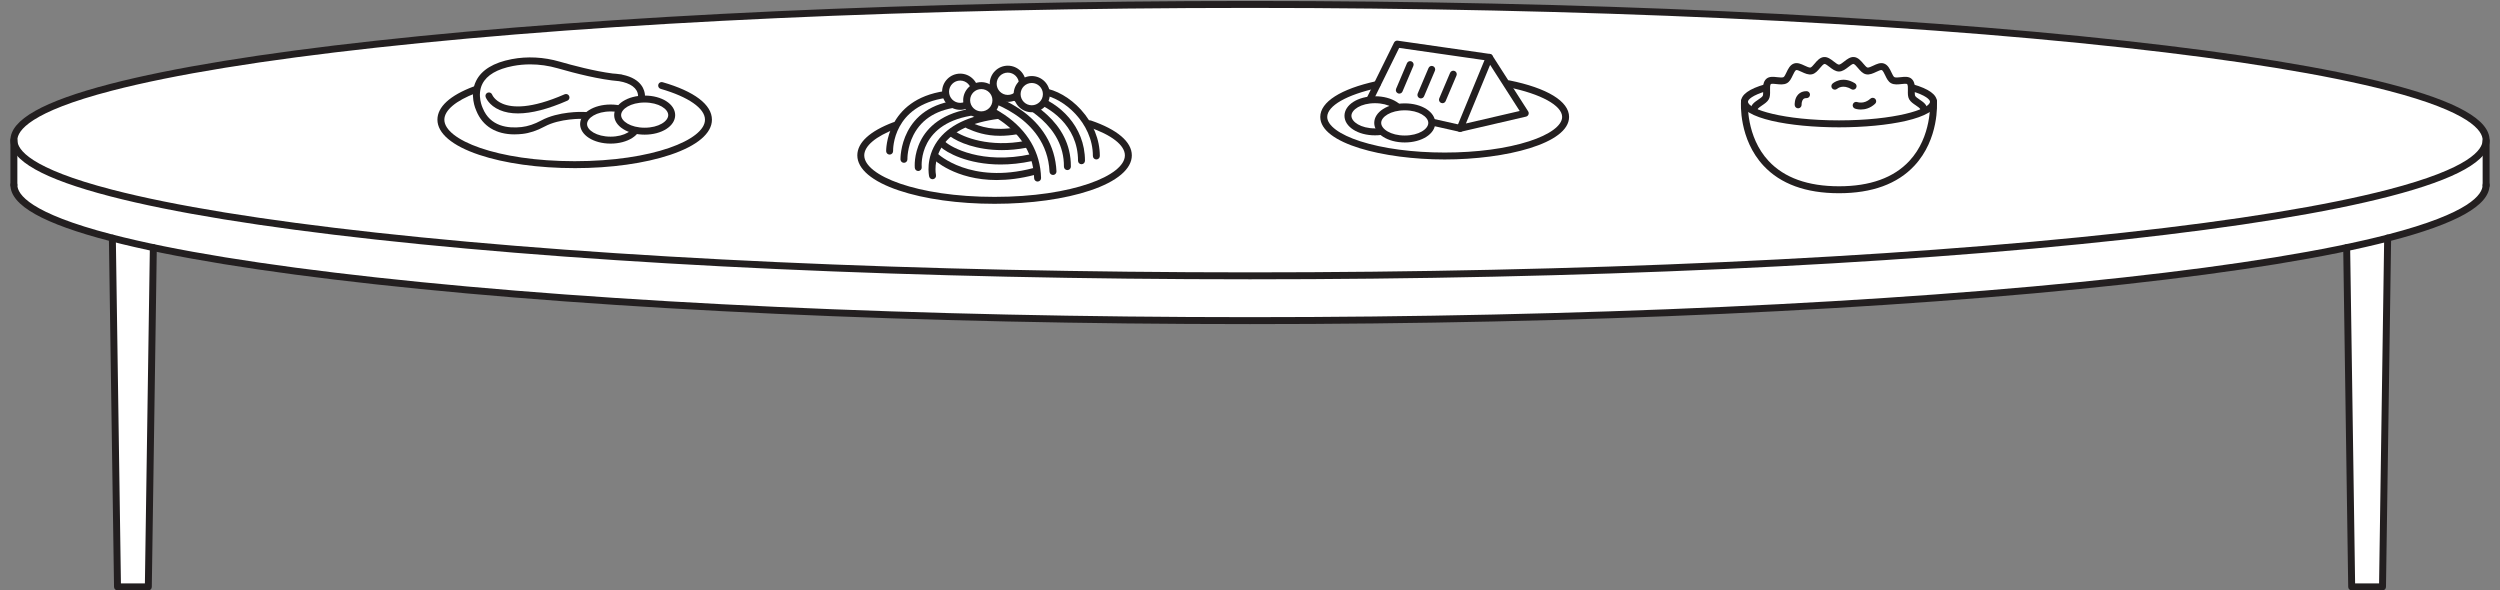 <svg width="720" height="170" viewBox="0 0 720 170" fill="none" xmlns="http://www.w3.org/2000/svg">
<rect x="0" y="0" width="720" height="170" fill="#808080" stroke="none"/>
<g clip-path="url(#clip0_2054_95056)">
<path d="M360 1C163.388 1 4 18.496 4 40.08V52.98C4 58.416 14.112 63.592 32.38 68.296H32.36L33.84 168.744H42.716L44.156 71.028L44.092 71.012C103.46 83.52 222.64 92.06 360 92.06C497.36 92.06 616.54 83.52 675.908 71.012L675.844 71.028L677.284 168.744H686.16L687.64 68.292H687.62C705.888 63.592 716 58.416 716 52.98V40.08C716 18.496 556.612 1 360 1Z" fill="white"/>
<path d="M360 80.44C264.872 80.44 175.436 76.372 108.16 68.988C75.416 65.392 49.7 61.204 31.724 56.54C12.396 51.52 3 46.228 3 40.36C3 34.492 12.396 29.196 31.724 24.18C49.7 19.516 75.416 15.328 108.16 11.732C175.436 4.344 264.872 0.28 360 0.28C455.128 0.28 544.564 4.348 611.84 11.732C644.58 15.328 670.3 19.516 688.276 24.18C707.604 29.196 717 34.488 717 40.36C717 46.232 707.604 51.524 688.276 56.54C670.3 61.204 644.584 65.392 611.84 68.988C544.564 76.372 455.128 80.44 360 80.44ZM360 2.28C264.944 2.28 175.584 6.344 108.38 13.72C75.732 17.304 50.112 21.476 32.228 26.116C8.536 32.264 5 37.68 5 40.36C5 43.04 8.536 48.456 32.228 54.604C50.112 59.244 75.732 63.416 108.38 67C175.584 74.376 264.944 78.44 360 78.44C455.056 78.44 544.416 74.376 611.62 67C644.268 63.416 669.888 59.244 687.772 54.604C711.464 48.456 715 43.04 715 40.36C715 37.68 711.464 32.264 687.772 26.116C669.888 21.476 644.268 17.304 611.62 13.72C544.416 6.34 455.056 2.28 360 2.28Z" fill="#231F20"/>
<path d="M360 93.341C264.872 93.341 175.436 89.272 108.16 81.888C75.416 78.293 49.7 74.105 31.724 69.441C12.396 64.424 3 59.133 3 53.261C3 52.709 3.448 52.261 4 52.261C4.552 52.261 5 52.709 5 53.261C5 55.941 8.536 61.356 32.228 67.504C50.112 72.144 75.732 76.317 108.38 79.9C175.584 87.276 264.944 91.341 360 91.341C455.056 91.341 544.416 87.276 611.62 79.9C644.268 76.317 669.888 72.144 687.772 67.504C711.464 61.356 715 55.941 715 53.261C715 52.709 715.448 52.261 716 52.261C716.552 52.261 717 52.709 717 53.261C717 59.133 707.604 64.424 688.276 69.441C670.3 74.105 644.584 78.293 611.84 81.888C544.564 89.272 455.128 93.341 360 93.341Z" fill="#231F20"/>
<path d="M4 54.26C3.448 54.26 3 53.812 3 53.26V40.36C3 39.808 3.448 39.36 4 39.36C4.552 39.36 5 39.808 5 40.36V53.26C5 53.812 4.552 54.26 4 54.26Z" fill="#231F20"/>
<path d="M42.715 170.024H33.84C33.291 170.024 32.847 169.584 32.84 169.04L31.36 68.588C31.352 68.036 31.791 67.58 32.343 67.572H32.359C32.904 67.572 33.352 68.008 33.359 68.556L34.828 168.024H41.731L43.16 71.296C43.167 70.744 43.615 70.304 44.175 70.312C44.727 70.32 45.167 70.776 45.16 71.328L43.719 169.044C43.712 169.592 43.267 170.028 42.719 170.028L42.715 170.024Z" fill="#231F20"/>
<path d="M686.16 170.024H677.284C676.736 170.024 676.292 169.584 676.284 169.04L674.844 71.324C674.836 70.772 675.276 70.316 675.828 70.308C676.388 70.292 676.836 70.74 676.844 71.292L678.272 168.02H685.176L686.644 68.552C686.652 68 687.108 67.548 687.66 67.568C688.212 67.576 688.652 68.032 688.644 68.584L687.164 169.036C687.156 169.584 686.712 170.02 686.164 170.02L686.16 170.024Z" fill="#231F20"/>
<path d="M529.628 36.668C515.608 36.668 501.416 34.132 501.416 29.288C501.416 28.736 501.864 28.288 502.416 28.288C502.968 28.288 503.416 28.736 503.416 29.288C503.416 31.48 513.628 34.668 529.628 34.668C545.628 34.668 555.84 31.484 555.84 29.288C555.84 28.736 556.288 28.288 556.84 28.288C557.392 28.288 557.84 28.736 557.84 29.288C557.84 34.132 543.648 36.668 529.628 36.668Z" fill="#231F20"/>
<path d="M556.839 30.288C556.287 30.288 555.839 29.84 555.839 29.288C555.839 28.736 554.691 27.428 550.383 26.2C549.851 26.048 549.543 25.496 549.695 24.964C549.847 24.432 550.399 24.124 550.931 24.276C555.515 25.584 557.839 27.268 557.839 29.288C557.839 29.84 557.391 30.288 556.839 30.288Z" fill="#231F20"/>
<path d="M502.416 30.288C501.864 30.288 501.416 29.84 501.416 29.288C501.416 27.264 503.752 25.576 508.356 24.268C508.888 24.116 509.44 24.424 509.592 24.956C509.744 25.488 509.436 26.04 508.904 26.192C504.572 27.424 503.416 28.716 503.416 29.288C503.416 29.86 502.968 30.288 502.416 30.288Z" fill="#231F20"/>
<path d="M529.648 55.648C529.648 55.648 529.616 55.648 529.6 55.648C520.096 55.648 512.792 52.984 507.896 47.724C500.724 40.024 501.38 29.656 501.412 29.216C501.452 28.664 501.932 28.252 502.48 28.292C503.032 28.332 503.444 28.812 503.404 29.36C503.396 29.456 502.792 39.328 509.372 46.376C513.88 51.204 520.684 53.644 529.62 53.648H529.644C538.576 53.648 545.384 51.196 549.888 46.36C556.472 39.292 555.848 29.46 555.84 29.36C555.8 28.808 556.216 28.332 556.764 28.292C557.316 28.252 557.792 28.668 557.832 29.216C557.864 29.652 558.52 40.024 551.348 47.724C546.452 52.98 539.148 55.648 529.644 55.648H529.648Z" fill="#231F20"/>
<path d="M554.039 32.468C553.487 32.468 553.039 32.02 553.039 31.468C553.039 31.212 552.203 30.644 551.755 30.344C551.019 29.848 550.259 29.332 549.839 28.592C549.431 27.864 549.451 26.948 549.471 26.06C549.487 25.376 549.507 24.444 549.227 24.2C549.047 24.048 548.127 24.152 547.631 24.208C546.643 24.32 545.527 24.448 544.623 23.96C543.795 23.516 543.359 22.592 542.935 21.7C542.655 21.104 542.267 20.292 541.931 20.172C541.679 20.084 540.863 20.468 540.375 20.696C539.463 21.128 538.427 21.616 537.407 21.396C536.447 21.192 535.767 20.384 535.107 19.604C534.691 19.112 534.123 18.44 533.787 18.404C533.507 18.376 532.815 18.912 532.359 19.268C531.563 19.888 530.663 20.596 529.623 20.596C528.583 20.596 527.683 19.892 526.887 19.272C526.431 18.916 525.743 18.376 525.459 18.408C525.123 18.444 524.555 19.116 524.139 19.608C523.483 20.388 522.799 21.196 521.839 21.4C520.819 21.62 519.787 21.128 518.871 20.7C518.383 20.472 517.571 20.088 517.315 20.176C516.979 20.296 516.591 21.108 516.311 21.704C515.887 22.596 515.451 23.516 514.623 23.964C513.719 24.448 512.603 24.324 511.615 24.212C511.119 24.156 510.199 24.052 510.019 24.204C509.739 24.448 509.759 25.38 509.775 26.064C509.795 26.952 509.815 27.868 509.407 28.596C508.991 29.336 508.227 29.852 507.491 30.348C507.043 30.652 506.207 31.216 506.207 31.476C506.207 32.028 505.759 32.476 505.207 32.476C504.655 32.476 504.207 32.028 504.207 31.476C504.207 30.156 505.359 29.38 506.375 28.692C506.895 28.34 507.483 27.944 507.667 27.616C507.807 27.368 507.791 26.672 507.779 26.112C507.751 24.972 507.719 23.552 508.715 22.692C509.551 21.968 510.719 22.1 511.843 22.228C512.503 22.304 513.327 22.396 513.675 22.208C513.923 22.072 514.259 21.368 514.503 20.856C514.983 19.84 515.527 18.692 516.655 18.296C517.683 17.936 518.767 18.448 519.723 18.9C520.319 19.18 521.059 19.528 521.419 19.456C521.711 19.392 522.231 18.78 522.607 18.332C523.311 17.496 524.111 16.548 525.255 16.432C526.339 16.324 527.283 17.06 528.119 17.712C528.635 18.112 529.275 18.612 529.623 18.612C529.971 18.612 530.615 18.112 531.127 17.708C531.959 17.056 532.903 16.32 533.987 16.428C535.131 16.544 535.927 17.492 536.635 18.328C537.015 18.776 537.531 19.392 537.823 19.456C538.183 19.532 538.923 19.184 539.519 18.9C540.475 18.448 541.563 17.936 542.587 18.296C543.715 18.692 544.259 19.84 544.739 20.856C544.983 21.372 545.315 22.076 545.567 22.208C545.919 22.396 546.739 22.304 547.399 22.228C548.523 22.1 549.691 21.968 550.527 22.692C551.523 23.552 551.487 24.972 551.463 26.112C551.451 26.672 551.435 27.368 551.575 27.616C551.759 27.944 552.347 28.344 552.867 28.692C553.883 29.376 555.031 30.156 555.031 31.476C555.031 32.028 554.583 32.476 554.031 32.476L554.039 32.468Z" fill="#231F20"/>
<path d="M517.87 30.201C517.87 30.201 517.686 27.233 520.286 27.261L517.87 30.201Z" fill="white"/>
<path d="M517.867 31.196C517.343 31.196 516.903 30.792 516.871 30.26C516.859 30.068 516.787 28.356 517.875 27.208C518.475 26.576 519.311 26.244 520.295 26.256C520.847 26.26 521.291 26.716 521.283 27.268C521.279 27.82 520.827 28.268 520.271 28.256C519.851 28.256 519.539 28.356 519.327 28.58C518.907 29.02 518.851 29.856 518.863 30.14C518.891 30.688 518.471 31.16 517.923 31.192C517.903 31.192 517.883 31.192 517.867 31.192V31.196Z" fill="#231F20"/>
<path d="M528.436 24.828C528.436 24.828 530.544 22.908 533.704 24.828H528.436Z" fill="white"/>
<path d="M533.699 25.828C533.523 25.828 533.343 25.78 533.179 25.684C530.779 24.224 529.263 25.436 529.095 25.576C528.683 25.936 528.051 25.896 527.687 25.488C527.323 25.081 527.351 24.46 527.755 24.088C527.863 23.988 530.459 21.689 534.215 23.973C534.687 24.261 534.835 24.872 534.551 25.345C534.363 25.652 534.035 25.825 533.695 25.825L533.699 25.828Z" fill="#231F20"/>
<path d="M534.568 30.341C534.568 30.341 537.048 31.269 539.34 29.165L534.568 30.341Z" fill="white"/>
<path d="M535.941 31.545C534.957 31.545 534.277 31.301 534.221 31.277C533.705 31.085 533.441 30.505 533.637 29.989C533.829 29.473 534.401 29.213 534.917 29.401C535.013 29.433 536.889 30.061 538.669 28.425C539.077 28.053 539.709 28.077 540.081 28.485C540.453 28.893 540.429 29.525 540.021 29.897C538.577 31.225 537.061 31.541 535.945 31.541L535.941 31.545Z" fill="#231F20"/>
<path d="M416.068 45.925C398.456 45.925 380.236 41.34 380.236 33.676C380.236 29.364 386.12 25.608 396.38 23.372C396.92 23.256 397.452 23.596 397.572 24.137C397.688 24.677 397.348 25.209 396.808 25.328C387.82 27.288 382.24 30.488 382.24 33.681C382.24 36.145 385.796 38.761 391.748 40.684C398.232 42.776 406.868 43.932 416.068 43.932C425.268 43.932 433.908 42.781 440.388 40.684C446.344 38.761 449.896 36.145 449.896 33.681C449.896 30.389 443.772 27.024 434.292 25.113C433.752 25.005 433.4 24.477 433.508 23.933C433.616 23.389 434.144 23.041 434.688 23.148C445.624 25.352 451.896 29.192 451.896 33.676C451.896 41.344 433.68 45.925 416.064 45.925H416.068Z" fill="#231F20"/>
<path d="M420.516 37.972C420.228 37.972 419.944 37.844 419.752 37.62C419.508 37.336 419.448 36.936 419.588 36.592L428.028 16.136C428.172 15.792 428.492 15.556 428.864 15.52C429.236 15.488 429.596 15.664 429.796 15.976L440.112 32.076C440.288 32.348 440.32 32.692 440.196 32.992C440.072 33.292 439.812 33.516 439.496 33.588L420.74 37.944C420.664 37.96 420.588 37.968 420.512 37.968L420.516 37.972ZM429.152 18.672L422.184 35.56L437.672 31.964L429.156 18.672H429.152Z" fill="#231F20"/>
<path d="M420.517 37.972C420.445 37.972 420.369 37.964 420.297 37.948L393.193 31.868C392.893 31.8 392.641 31.6 392.509 31.324C392.377 31.048 392.377 30.724 392.513 30.452L401.485 12.26C401.677 11.872 402.097 11.652 402.525 11.712L429.097 15.532C429.645 15.612 430.025 16.116 429.945 16.664C429.865 17.212 429.361 17.588 428.813 17.512L402.957 13.796L394.869 30.2L420.733 36.004C421.273 36.124 421.609 36.66 421.489 37.2C421.385 37.664 420.973 37.98 420.513 37.98L420.517 37.972Z" fill="#231F20"/>
<path d="M403 26.96C402.868 26.96 402.736 26.936 402.608 26.88C402.1 26.664 401.864 26.076 402.08 25.568L405.204 18.208C405.42 17.7 406.008 17.464 406.516 17.68C407.024 17.896 407.26 18.484 407.044 18.992L403.92 26.352C403.76 26.732 403.388 26.96 403 26.96Z" fill="#231F20"/>
<path d="M409.213 28.34C409.081 28.34 408.949 28.316 408.821 28.26C408.313 28.044 408.077 27.456 408.293 26.948L411.417 19.588C411.633 19.08 412.221 18.844 412.729 19.06C413.237 19.276 413.473 19.864 413.257 20.372L410.133 27.732C409.973 28.112 409.601 28.34 409.213 28.34Z" fill="#231F20"/>
<path d="M415.426 29.72C415.294 29.72 415.162 29.696 415.034 29.64C414.526 29.424 414.29 28.836 414.506 28.328L417.63 20.968C417.846 20.46 418.434 20.224 418.942 20.44C419.45 20.656 419.686 21.244 419.47 21.752L416.346 29.112C416.186 29.492 415.814 29.72 415.426 29.72Z" fill="#231F20"/>
<path d="M395.993 37.977C400.292 37.977 403.777 35.904 403.777 33.349C403.777 30.793 400.292 28.721 395.993 28.721C391.694 28.721 388.209 30.793 388.209 33.349C388.209 35.904 391.694 37.977 395.993 37.977Z" fill="white"/>
<path d="M395.993 38.977C391.069 38.977 387.209 36.505 387.209 33.349C387.209 30.192 391.065 27.721 395.993 27.721C400.921 27.721 404.777 30.192 404.777 33.349C404.777 36.505 400.921 38.977 395.993 38.977ZM395.993 29.721C391.937 29.721 389.209 31.596 389.209 33.349C389.209 35.1 391.933 36.977 395.993 36.977C400.053 36.977 402.777 35.1 402.777 33.349C402.777 31.596 400.053 29.721 395.993 29.721Z" fill="#231F20"/>
<path d="M404.565 40.028C408.864 40.028 412.349 37.956 412.349 35.4C412.349 32.844 408.864 30.772 404.565 30.772C400.266 30.772 396.781 32.844 396.781 35.4C396.781 37.956 400.266 40.028 404.565 40.028Z" fill="white"/>
<path d="M404.565 41.028C399.641 41.028 395.781 38.556 395.781 35.4C395.781 32.244 399.637 29.772 404.565 29.772C409.493 29.772 413.349 32.244 413.349 35.4C413.349 38.556 409.493 41.028 404.565 41.028ZM404.565 31.772C400.509 31.772 397.781 33.648 397.781 35.4C397.781 37.152 400.505 39.028 404.565 39.028C408.625 39.028 411.349 37.152 411.349 35.4C411.349 33.648 408.625 31.772 404.565 31.772Z" fill="#231F20"/>
<path d="M165.509 48.42C155.113 48.42 145.321 47.056 137.945 44.576C130.229 41.984 125.977 38.392 125.977 34.472C125.977 30.796 129.565 27.496 136.357 24.932C136.873 24.736 137.449 24.996 137.645 25.516C137.841 26.032 137.581 26.608 137.061 26.804C131.285 28.984 127.973 31.78 127.973 34.472C127.973 40.244 143.053 46.424 165.505 46.424C187.957 46.424 203.037 40.244 203.037 34.472C203.037 31.212 198.265 27.892 190.273 25.592C189.741 25.44 189.437 24.884 189.589 24.356C189.741 23.824 190.297 23.52 190.825 23.672C199.989 26.308 205.037 30.144 205.037 34.476C205.037 38.4 200.789 41.988 193.069 44.58C185.693 47.06 175.901 48.424 165.505 48.424L165.509 48.42Z" fill="#231F20"/>
<path d="M148.212 38.704C142.86 38.704 138.992 36.348 137.192 31.932C136.98 31.48 135.124 27.288 137.132 23.272C138.7 20.136 142.144 18.036 147.364 17.036C151.824 16.18 156.6 16.424 161.176 17.748C164.788 18.788 171.144 20.484 176.464 21.172C177.164 21.212 177.812 21.276 178.408 21.368C178.588 21.384 178.756 21.404 178.912 21.416C179.04 21.428 179.16 21.464 179.268 21.52C184.968 22.696 185.676 26.196 185.748 27.364C185.948 30.632 183.26 33.696 179.624 34.344C177.816 34.664 170.324 34.384 167.78 34.22C167.748 34.22 161.268 34.048 156.824 36.452C154.644 37.632 152.488 38.348 150.416 38.572C149.656 38.656 148.92 38.696 148.212 38.696V38.704ZM152.704 18.54C151.024 18.54 149.36 18.696 147.744 19.004C143.176 19.88 140.212 21.616 138.928 24.156C137.28 27.424 138.988 31.06 139.008 31.096C139.016 31.116 139.028 31.136 139.036 31.156C141.172 36.428 146.284 37.024 150.2 36.592C152.016 36.392 153.924 35.756 155.876 34.7C160.8 32.032 167.592 32.22 167.88 32.228C171.072 32.432 177.884 32.628 179.276 32.38C181.884 31.916 183.892 29.724 183.756 27.492C183.628 25.412 181.624 23.932 178.284 23.38C172.784 22.936 165.684 21.132 160.628 19.672C158.016 18.92 155.34 18.54 152.708 18.54H152.704Z" fill="#231F20"/>
<path d="M149.177 32.664C147.185 32.664 145.429 32.34 143.913 31.692C140.773 30.352 139.905 28.06 139.869 27.964C139.681 27.444 139.945 26.872 140.465 26.68C140.981 26.492 141.553 26.752 141.745 27.268C141.781 27.356 142.429 28.92 144.789 29.892C147.505 31.016 152.801 31.452 162.613 27.156C163.117 26.936 163.709 27.164 163.929 27.672C164.149 28.176 163.921 28.768 163.413 28.988C157.817 31.436 153.053 32.664 149.177 32.664Z" fill="#231F20"/>
<path d="M286.44 58.696C276.044 58.696 266.252 57.332 258.876 54.852C251.16 52.26 246.908 48.668 246.908 44.748C246.908 41.072 250.496 37.772 257.288 35.208C257.804 35.012 258.38 35.272 258.576 35.792C258.772 36.308 258.512 36.884 257.992 37.08C252.216 39.26 248.904 42.056 248.904 44.748C248.904 50.52 263.984 56.7 286.436 56.7C308.888 56.7 323.968 50.52 323.968 44.748C323.968 41.82 320.16 38.848 313.516 36.588C312.992 36.412 312.712 35.844 312.892 35.32C313.068 34.796 313.636 34.516 314.16 34.696C321.776 37.284 325.968 40.856 325.968 44.748C325.968 48.64 321.72 52.26 314 54.852C306.624 57.332 296.832 58.696 286.436 58.696H286.44Z" fill="#231F20"/>
<path d="M256.211 44.52C255.671 44.52 255.227 44.092 255.211 43.548C255.211 43.4 255.019 28.676 272.179 26.212C272.727 26.132 273.231 26.512 273.311 27.06C273.391 27.608 273.011 28.112 272.463 28.192C257.099 30.396 257.199 42.964 257.211 43.5C257.223 44.052 256.787 44.508 256.235 44.524C256.227 44.524 256.219 44.524 256.211 44.524V44.52Z" fill="#231F20"/>
<path d="M260.337 46.889C259.801 46.889 259.353 46.461 259.337 45.92C259.333 45.764 259.053 30.34 276.541 28.808C277.089 28.761 277.577 29.169 277.625 29.716C277.673 30.268 277.265 30.753 276.717 30.8C270.137 31.377 265.553 34.089 263.093 38.856C261.253 42.425 261.337 45.825 261.337 45.861C261.353 46.413 260.921 46.873 260.369 46.892C260.357 46.892 260.349 46.892 260.337 46.892V46.889Z" fill="#231F20"/>
<path d="M264.456 49.252C263.948 49.252 263.512 48.864 263.464 48.348C263.448 48.192 263.124 44.524 265.132 40.552C266.972 36.904 271.196 32.308 280.86 31.136C281.408 31.068 281.908 31.46 281.972 32.008C282.04 32.556 281.648 33.056 281.1 33.12C264.472 35.14 265.408 47.624 265.456 48.156C265.504 48.704 265.1 49.192 264.552 49.244C264.52 49.244 264.488 49.248 264.456 49.248V49.252Z" fill="#231F20"/>
<path d="M268.575 51.616C268.115 51.616 267.703 51.3 267.599 50.832C267.551 50.62 266.487 45.572 269.947 40.66C273.127 36.14 278.979 33.308 287.339 32.244C287.887 32.176 288.387 32.56 288.459 33.108C288.527 33.656 288.143 34.156 287.595 34.228C279.839 35.216 274.459 37.756 271.611 41.776C268.651 45.952 269.551 50.356 269.559 50.4C269.675 50.94 269.331 51.472 268.795 51.588C268.723 51.604 268.651 51.612 268.579 51.612L268.575 51.616Z" fill="#231F20"/>
<path d="M287.079 51.852C275.055 51.852 268.919 45.952 268.599 45.636C268.207 45.248 268.203 44.616 268.591 44.22C268.979 43.828 269.611 43.824 270.003 44.212C270.131 44.336 279.455 53.164 297.499 48.424C298.031 48.284 298.579 48.604 298.719 49.136C298.859 49.672 298.539 50.216 298.007 50.356C293.943 51.424 290.295 51.848 287.075 51.848L287.079 51.852Z" fill="#231F20"/>
<path d="M288.188 47.376C278.656 47.376 272.544 43.896 270.856 42.288C270.456 41.908 270.44 41.276 270.82 40.876C271.2 40.476 271.832 40.46 272.232 40.84C273.844 42.372 282.764 47.476 296.92 44.408C297.46 44.292 297.992 44.632 298.108 45.172C298.224 45.712 297.884 46.244 297.344 46.36C294.02 47.08 290.96 47.376 288.188 47.376Z" fill="#231F20"/>
<path d="M288.564 43.232C281.268 43.232 275.976 40.968 273.652 39.272C273.204 38.948 273.108 38.32 273.432 37.876C273.756 37.428 274.384 37.332 274.828 37.656C277.4 39.528 284.976 42.552 295.26 40.58C295.804 40.476 296.328 40.832 296.432 41.372C296.536 41.916 296.18 42.44 295.64 42.544C293.12 43.028 290.752 43.232 288.564 43.232Z" fill="#231F20"/>
<path d="M288.009 39.112C283.825 39.112 280.925 38.044 278.473 36.972C277.965 36.752 277.737 36.16 277.957 35.656C278.177 35.148 278.769 34.92 279.273 35.14C282.481 36.54 286.165 37.812 292.705 36.68C293.249 36.584 293.765 36.952 293.861 37.496C293.957 38.04 293.589 38.556 293.045 38.652C291.177 38.976 289.509 39.112 288.009 39.112Z" fill="#231F20"/>
<path d="M298.828 52.292C298.288 52.292 297.844 51.861 297.828 51.316C297.412 35.093 278.816 30.3 278.628 30.253C278.092 30.12 277.764 29.576 277.896 29.041C278.028 28.505 278.572 28.177 279.108 28.308C279.316 28.36 284.22 29.601 289.244 33.017C295.98 37.596 299.64 43.904 299.828 51.261C299.844 51.812 299.408 52.273 298.852 52.285C298.844 52.285 298.836 52.285 298.824 52.285L298.828 52.292Z" fill="#231F20"/>
<path d="M303.264 50.392C302.732 50.392 302.292 49.977 302.264 49.441C301.504 33.124 282.972 28.66 282.784 28.616C282.244 28.492 281.912 27.956 282.036 27.416C282.16 26.877 282.696 26.544 283.236 26.669C283.44 26.716 288.332 27.869 293.388 31.212C300.16 35.688 303.92 41.961 304.264 49.349C304.288 49.901 303.864 50.368 303.312 50.392C303.296 50.392 303.28 50.392 303.264 50.392Z" fill="#231F20"/>
<path d="M307.412 48.988H307.404C306.852 48.988 306.408 48.532 306.412 47.98C306.492 36.064 294.844 30.376 289.872 27.948L289.808 27.916C289.312 27.672 289.104 27.076 289.348 26.58C289.592 26.084 290.188 25.876 290.684 26.12L290.748 26.152C296.06 28.744 308.504 34.82 308.412 47.992C308.412 48.54 307.96 48.984 307.412 48.984V48.988Z" fill="#231F20"/>
<path d="M311.473 47.3C310.921 47.3 310.473 46.852 310.473 46.3C310.473 35.984 301.969 30.692 297.469 29.336C296.941 29.176 296.641 28.62 296.801 28.088C296.961 27.56 297.517 27.26 298.049 27.42C304.997 29.516 312.473 36.316 312.473 46.296C312.473 46.848 312.025 47.296 311.473 47.296V47.3Z" fill="#231F20"/>
<path d="M315.751 45.924C315.199 45.924 314.751 45.476 314.751 44.924C314.751 35.308 306.163 28.092 300.247 27.348C299.699 27.28 299.311 26.78 299.379 26.232C299.447 25.684 299.947 25.296 300.495 25.364C304.139 25.824 308.187 28.156 311.319 31.6C314.819 35.456 316.751 40.188 316.751 44.92C316.751 45.472 316.303 45.92 315.751 45.92V45.924Z" fill="#231F20"/>
<path d="M276.536 30.624C278.862 30.624 280.748 28.739 280.748 26.412C280.748 24.086 278.862 22.2 276.536 22.2C274.21 22.2 272.324 24.086 272.324 26.412C272.324 28.739 274.21 30.624 276.536 30.624Z" fill="white"/>
<path d="M276.536 31.628C273.66 31.628 271.324 29.288 271.324 26.416C271.324 23.544 273.664 21.204 276.536 21.204C279.408 21.204 281.748 23.544 281.748 26.416C281.748 29.288 279.408 31.628 276.536 31.628ZM276.536 23.2C274.764 23.2 273.324 24.64 273.324 26.412C273.324 28.184 274.764 29.624 276.536 29.624C278.308 29.624 279.748 28.184 279.748 26.412C279.748 24.64 278.308 23.2 276.536 23.2Z" fill="#231F20"/>
<path d="M290.249 28.337C292.575 28.337 294.461 26.451 294.461 24.125C294.461 21.798 292.575 19.913 290.249 19.913C287.923 19.913 286.037 21.798 286.037 24.125C286.037 26.451 287.923 28.337 290.249 28.337Z" fill="white"/>
<path d="M290.249 29.34C287.373 29.34 285.037 27 285.037 24.128C285.037 21.256 287.377 18.916 290.249 18.916C293.121 18.916 295.461 21.256 295.461 24.128C295.461 27 293.121 29.34 290.249 29.34ZM290.249 20.913C288.477 20.913 287.037 22.352 287.037 24.125C287.037 25.896 288.477 27.337 290.249 27.337C292.021 27.337 293.461 25.896 293.461 24.125C293.461 22.352 292.021 20.913 290.249 20.913Z" fill="#231F20"/>
<path d="M297.144 31.32C299.47 31.32 301.356 29.434 301.356 27.108C301.356 24.782 299.47 22.896 297.144 22.896C294.817 22.896 292.932 24.782 292.932 27.108C292.932 29.434 294.817 31.32 297.144 31.32Z" fill="white"/>
<path d="M297.144 32.324C294.268 32.324 291.932 29.984 291.932 27.112C291.932 24.24 294.272 21.9 297.144 21.9C300.016 21.9 302.356 24.24 302.356 27.112C302.356 29.984 300.016 32.324 297.144 32.324ZM297.144 23.896C295.372 23.896 293.932 25.336 293.932 27.108C293.932 28.88 295.372 30.32 297.144 30.32C298.916 30.32 300.356 28.88 300.356 27.108C300.356 25.336 298.916 23.896 297.144 23.896Z" fill="#231F20"/>
<path d="M282.608 33.076C284.935 33.076 286.82 31.191 286.82 28.864C286.82 26.538 284.935 24.652 282.608 24.652C280.282 24.652 278.396 26.538 278.396 28.864C278.396 31.191 280.282 33.076 282.608 33.076Z" fill="white"/>
<path d="M282.608 34.08C279.732 34.08 277.396 31.74 277.396 28.868C277.396 25.996 279.736 23.656 282.608 23.656C285.48 23.656 287.82 25.996 287.82 28.868C287.82 31.74 285.48 34.08 282.608 34.08ZM282.608 25.652C280.836 25.652 279.396 27.092 279.396 28.864C279.396 30.636 280.836 32.076 282.608 32.076C284.38 32.076 285.82 30.636 285.82 28.864C285.82 27.092 284.38 25.652 282.608 25.652Z" fill="#231F20"/>
<path d="M175.856 40.36C180.155 40.36 183.64 38.288 183.64 35.732C183.64 33.176 180.155 31.104 175.856 31.104C171.557 31.104 168.072 33.176 168.072 35.732C168.072 38.288 171.557 40.36 175.856 40.36Z" fill="white"/>
<path d="M175.856 41.36C170.932 41.36 167.072 38.888 167.072 35.732C167.072 32.576 170.928 30.104 175.856 30.104C180.784 30.104 184.64 32.576 184.64 35.732C184.64 38.888 180.784 41.36 175.856 41.36ZM175.856 32.1C171.8 32.1 169.072 33.976 169.072 35.728C169.072 37.48 171.796 39.356 175.856 39.356C179.916 39.356 182.64 37.48 182.64 35.728C182.64 33.976 179.916 32.1 175.856 32.1Z" fill="#231F20"/>
<path d="M185.665 37.78C189.964 37.78 193.449 35.708 193.449 33.152C193.449 30.596 189.964 28.524 185.665 28.524C181.366 28.524 177.881 30.596 177.881 33.152C177.881 35.708 181.366 37.78 185.665 37.78Z" fill="white"/>
<path d="M185.665 38.78C180.741 38.78 176.881 36.308 176.881 33.152C176.881 29.996 180.737 27.524 185.665 27.524C190.593 27.524 194.449 29.996 194.449 33.152C194.449 36.308 190.593 38.78 185.665 38.78ZM185.665 29.524C181.609 29.524 178.881 31.4 178.881 33.152C178.881 34.904 181.605 36.78 185.665 36.78C189.725 36.78 192.449 34.904 192.449 33.152C192.449 31.4 189.725 29.524 185.665 29.524Z" fill="#231F20"/>
<path d="M716 54.428C715.448 54.428 715 53.98 715 53.428V40.528C715 39.976 715.448 39.528 716 39.528C716.552 39.528 717 39.976 717 40.528V53.428C717 53.98 716.552 54.428 716 54.428Z" fill="#231F20"/>
</g>
<defs>
<clipPath id="clip0_2054_95056">
<rect width="720" height="170" fill="white"/>
</clipPath>
</defs>
</svg>
